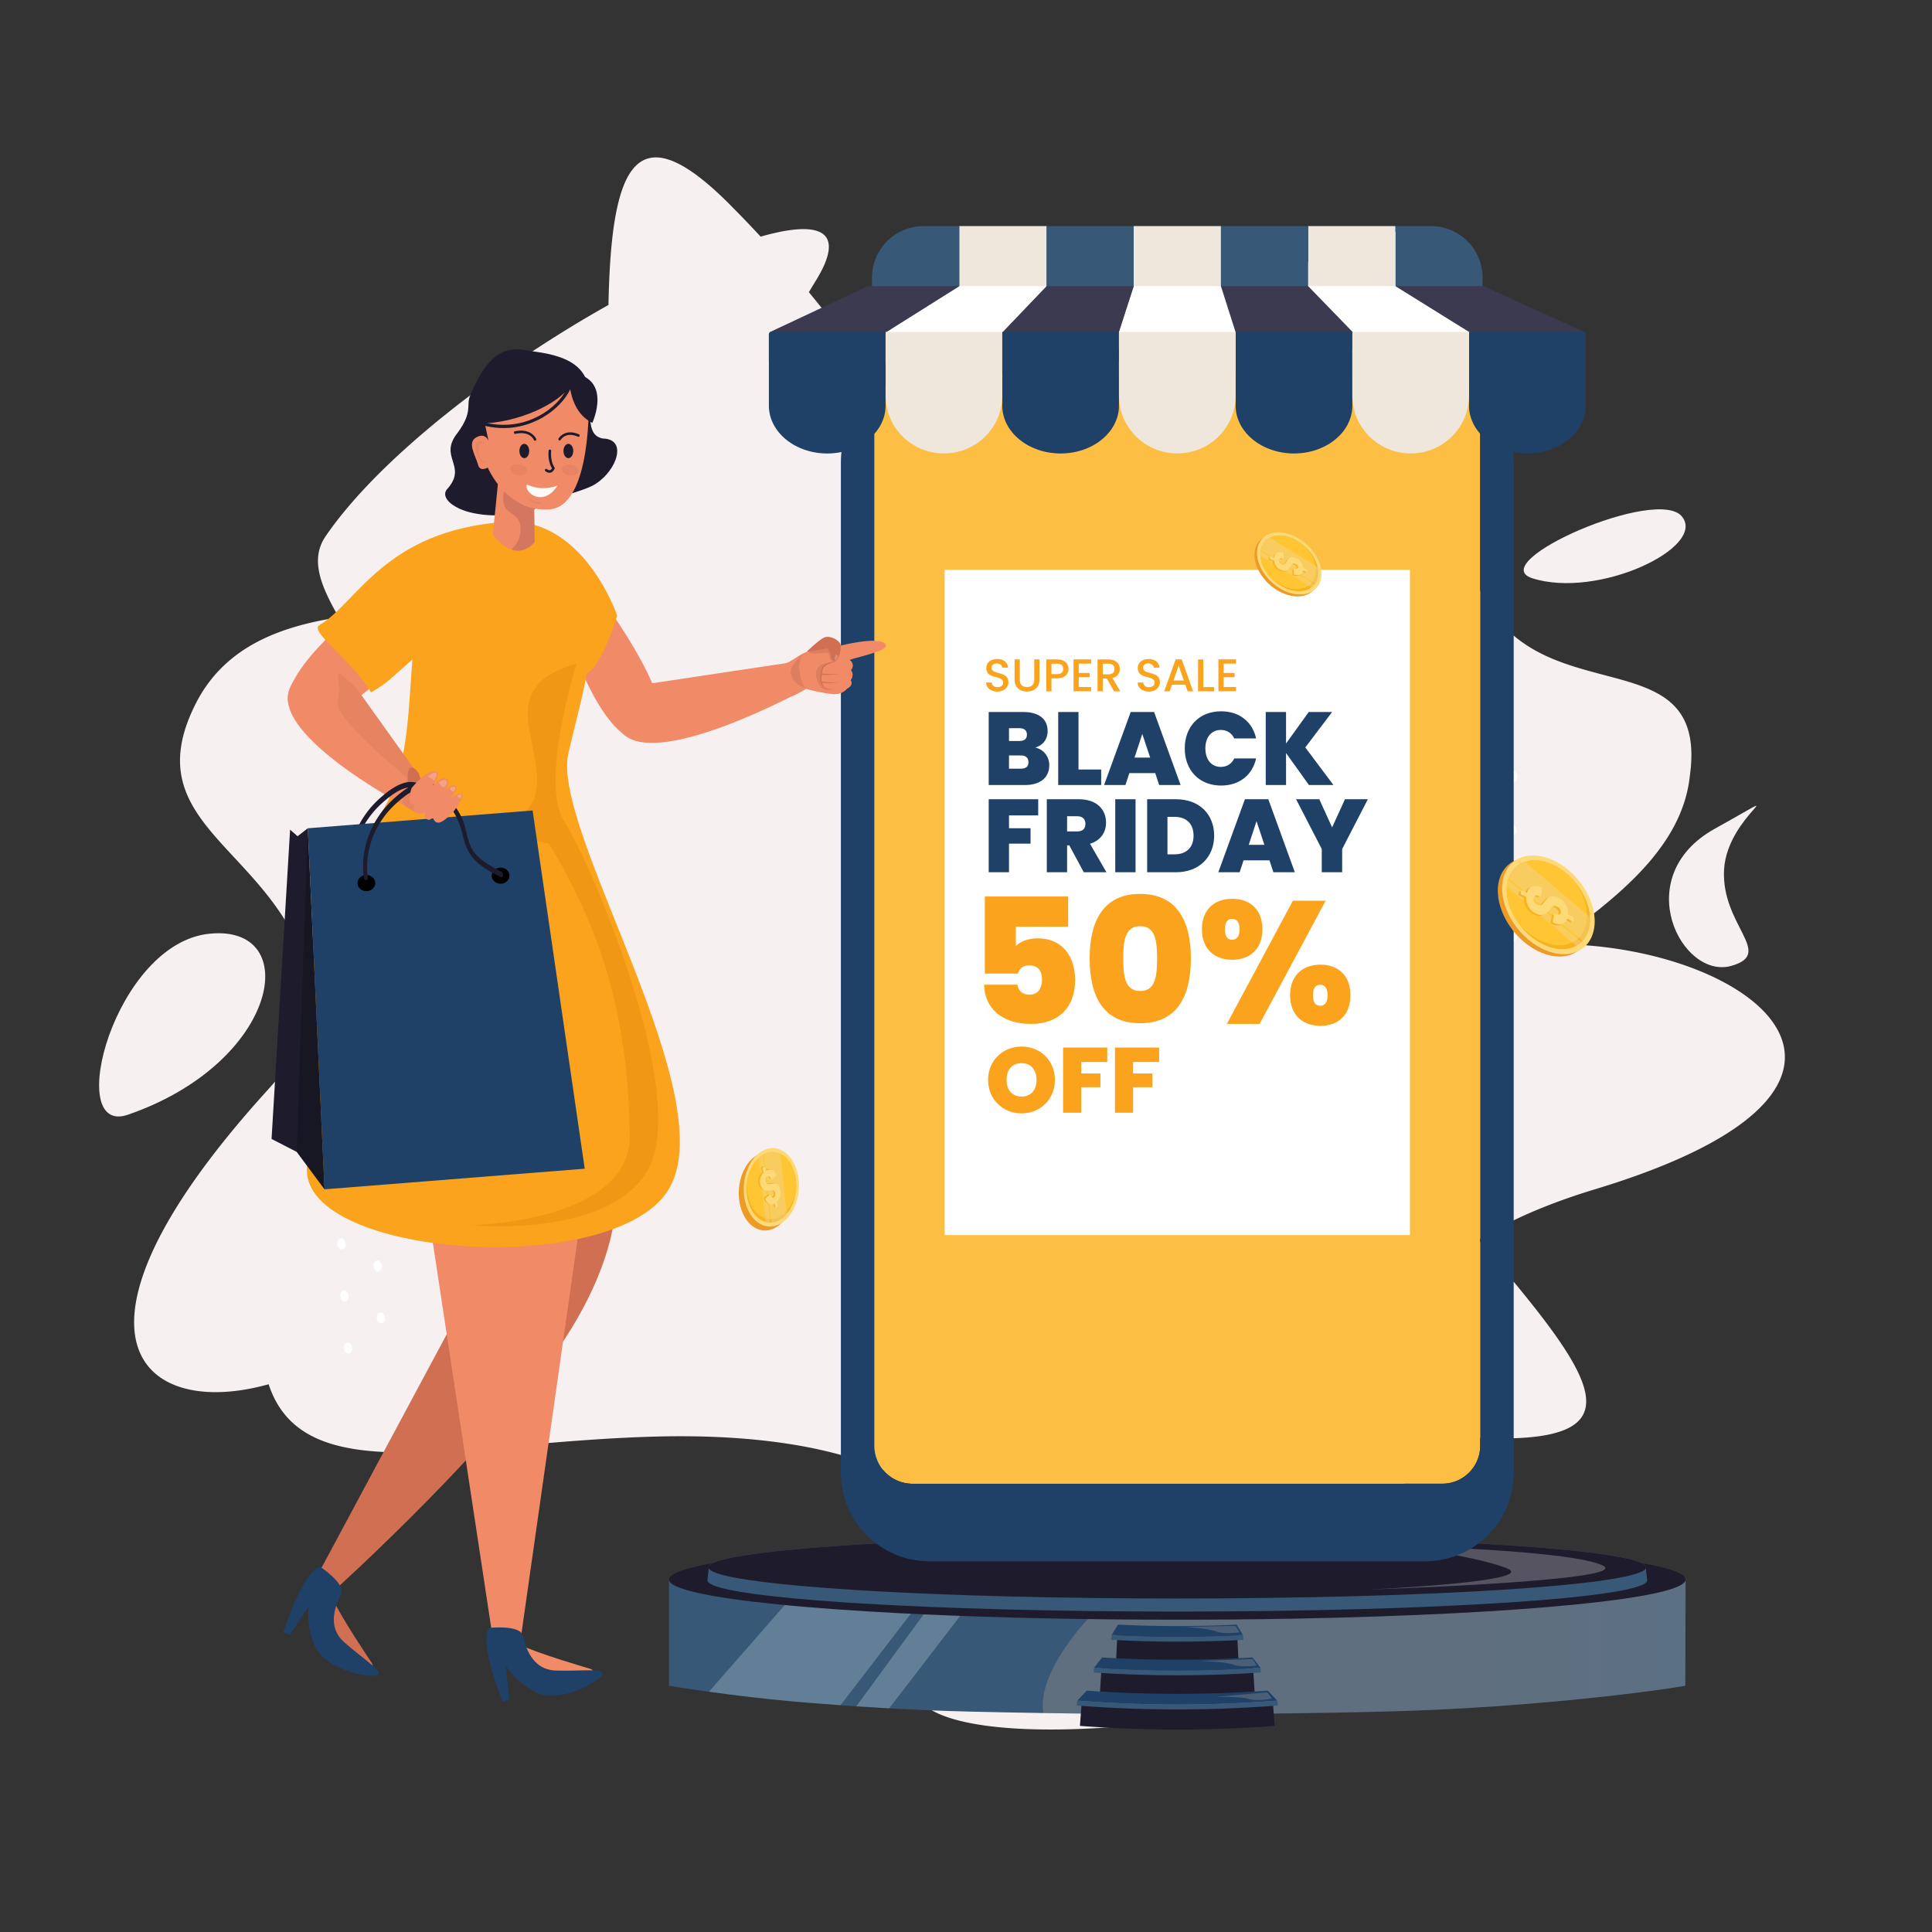 <svg xmlns="http://www.w3.org/2000/svg" enable-background="new 0 0 3000 3000" viewBox="0 0 3000 3000"><rect x="0" y="0" width="3000" height="3000" fill="#333333" stroke="none"/><path fill="#f7f0f1" d="M2410.76 1466.04c103.16-73.42 201.89-151.88 213.31-261.93 37.77-277.17-399.98 2.64-350.96-528.31 76.03-526.69-192.7-281.62-597.43-84.59-96.72 47.59-179.09 78.29-246.74 93.56-55.39-79.33-112.47-157.61-172.9-231.05 2.98-5.11 6.05-10.26 9.32-15.5 51.34-81.77 6.83-96.81-84.27-70.76a1633.295 1633.295 0 0 0-41.78-43.69c-151-155.17-190.24-70.81-194.49 149.77-169.36 94.92-354.64 235.7-439.02 358.86-24.73 35.95-8.17 76.65 20.28 126.13-90.56 14.17-173.36 44.72-218.84 127.71-117.82 221.23 177.87 230.81 185.69 513.09-24.71 32.57-53.15 66.72-85.82 102.65-333.55 371.93-189.24 503.1 10.04 447.48 54.93 167.54 301.99 87.89 609.67 81.03 422.73-8.59 574.23 166.93 415.33 342.8-159.01 179.55 590.95 126.82 801.5-38.66 53.47-41.63-60.02-169.52-87.71-315.06 46.19 6.37 92.55 10.92 138.92 13.17 263.29 11.7 181.22-95.76.66-307.73 46.01-28.77 104.92-55.07 179.55-77.83 534.12-161.05 242.45-382.75-64.31-381.14z"/><path fill="#f7f0f1" d="M2378.96 897.8c102.11 32.78 270.35-47.38 233.17-95.23-36.98-48.93-307.78 70.26-233.17 95.23zM2689.27 1499.54c-77.67 23.26-160.75-137.96-26.62-212.66 133.43-73.96 19.44-23.03 14.46 63.42-4.7 86.56 78.34 129.86 12.16 149.24zM198.18 1731.08c235.36-81 273.55-295.13 128.1-281.31-148.39 13.59-227.57 314.74-128.1 281.31z"/><path fill="#fff" d="M2294.54 1251.35c-.1 4.82-3.41 8.68-7.41 8.62-4-.06-7.17-4.01-7.07-8.83.1-4.82 3.43-8.68 7.43-8.62 4 .06 7.15 4.01 7.05 8.83zM2293.46 1334.23c-.03 4.82-3.29 8.7-7.3 8.66-4.01-.03-7.24-3.97-7.21-8.8.03-4.82 3.31-8.7 7.32-8.66 4 .04 7.22 3.98 7.19 8.8zM2293.6 1417.12c.04 4.82-3.17 8.72-7.19 8.7-4.02-.01-7.32-3.93-7.36-8.76-.04-4.82 3.19-8.72 7.2-8.7 4.02.02 7.31 3.94 7.35 8.76zM2294.96 1500.01c.12 4.82-3.05 8.73-7.08 8.74-4.03.01-7.39-3.9-7.5-8.72-.11-4.82 3.07-8.74 7.09-8.74 4.03 0 7.38 3.9 7.49 8.72zM2356.36 1206.26c-.13 4.8-3.47 8.63-7.46 8.57-4-.07-7.14-4.01-7-8.82.13-4.8 3.48-8.64 7.47-8.57 4 .07 7.12 4.02 6.99 8.82zM2354.75 1288.8c-.06 4.8-3.34 8.65-7.35 8.61-4-.04-7.21-3.98-7.15-8.78.06-4.8 3.36-8.66 7.36-8.61 4.01.05 7.2 3.98 7.14 8.78zM2354.35 1371.37c.01 4.8-3.23 8.67-7.24 8.65-4.01-.03-7.28-3.94-7.29-8.74-.01-4.8 3.24-8.68 7.25-8.65 4.02.02 7.27 3.94 7.28 8.74zM2355.17 1453.94c.08 4.8-3.1 8.69-7.13 8.69-4.02 0-7.36-3.9-7.44-8.71-.08-4.81 3.12-8.69 7.14-8.69 4.03.01 7.35 3.91 7.43 8.71zM533.36 1850.32c.17 4.7-2.58 8.59-6.15 8.66-3.57.08-6.6-3.68-6.77-8.39-.17-4.71 2.59-8.59 6.16-8.66 3.56-.07 6.59 3.68 6.76 8.39zM536.79 1931.27c.23 4.7-2.48 8.6-6.05 8.69-3.57.1-6.66-3.65-6.89-8.36-.23-4.71 2.49-8.6 6.06-8.69 3.57-.08 6.65 3.66 6.88 8.36zM541.26 2012.18c.29 4.7-2.37 8.6-5.95 8.71-3.58.11-6.72-3.62-7.01-8.32-.29-4.71 2.38-8.61 5.96-8.71 3.58-.11 6.71 3.62 7 8.32zM546.79 2093.04c.35 4.7-2.26 8.61-5.85 8.74-3.58.12-6.78-3.58-7.13-8.28-.35-4.7 2.28-8.62 5.86-8.74 3.58-.13 6.77 3.58 7.12 8.28zM586.07 1804.22c.14 4.69-2.63 8.55-6.2 8.62-3.57.07-6.57-3.68-6.71-8.38-.14-4.7 2.64-8.56 6.21-8.62 3.56-.07 6.56 3.68 6.7 8.38zM589 1884.94c.2 4.69-2.52 8.56-6.1 8.65s-6.63-3.65-6.83-8.35c-.2-4.7 2.54-8.57 6.11-8.65 3.57-.08 6.62 3.66 6.82 8.35zM592.98 1965.63c.26 4.69-2.42 8.57-6 8.67-3.58.1-6.69-3.62-6.95-8.31-.26-4.69 2.43-8.58 6.01-8.68 3.57-.1 6.68 3.63 6.94 8.32zM598.01 2046.26c.32 4.69-2.31 8.58-5.9 8.7-3.58.12-6.75-3.59-7.07-8.28-.32-4.69 2.33-8.59 5.91-8.7 3.58-.11 6.73 3.6 7.06 8.28z"/><path fill="#385877" d="m2617.4 2450.56-.46 166.92c0 1.14-210.42 33.91-469.47 40.3-97.67 2.46-205.73 3.77-319.33 3.77-72.04 0-141.86-.51-208.19-1.54-40.02-.63-78.78-1.37-115.94-2.28-42.13-1.03-83.52-2.8-123.36-5.02-17.35-.97-34.37-2.05-51.03-3.14-7.36-.51-14.61-.97-21.81-1.54-.86-.06-1.77-.11-2.63-.17-16.38-1.14-32.31-2.4-47.72-3.65-8.28-.68-16.38-1.37-24.32-2.05-48.52-4.22-96.24-10.22-132.27-15.18-37.33-5.25-62.05-9.36-62.05-9.48v-166.92H2617.4z"/><defs><filter id="a" width="998.36" height="210.99" x="1619.04" y="2450.56" filterUnits="userSpaceOnUse"><feFlood flood-color="#fff" flood-opacity="1" result="back"/><feBlend in="SourceGraphic" in2="back"/></filter></defs><mask id="b" width="998.36" height="210.99" x="1619.04" y="2450.56" maskUnits="userSpaceOnUse"><g filter="url(#a)"><linearGradient id="c" x1="1590.54" x2="2819.516" y1="2556.053" y2="2556.053" gradientUnits="userSpaceOnUse"><stop offset="0" stop-color="#fff"/><stop offset=".441" stop-color="#fdfdfd"/><stop offset=".6" stop-color="#f6f6f6"/><stop offset=".713" stop-color="#ebebeb"/><stop offset=".804" stop-color="#dadada"/><stop offset=".883" stop-color="#c4c4c4"/><stop offset=".951" stop-color="#a9a9a9"/><stop offset="1" stop-color="#919191"/></linearGradient><path fill="url(#c)" d="m2617.4 2450.56-.46 166.92c0 1.14-210.42 33.91-469.47 40.3-97.67 2.46-205.73 3.77-319.33 3.77-72.04 0-141.86-.51-208.19-1.54-10.67-66.68 76.72-154.07 76.72-154.07s365.69-32.2 644.43-55.37h276.3z" mask="url(#b)"/></g></mask><linearGradient id="d" x1="1590.54" x2="2819.516" y1="2556.053" y2="2556.053" gradientUnits="userSpaceOnUse"><stop offset="0" stop-color="#d5b496"/><stop offset=".523" stop-color="#d4b498"/><stop offset=".712" stop-color="#cfb69f"/><stop offset=".846" stop-color="#c6b8aa"/><stop offset=".954" stop-color="#babbbb"/><stop offset="1" stop-color="#b3bdc5"/></linearGradient><path fill="url(#d)" d="m2617.4 2450.56-.46 166.92c0 1.14-210.42 33.91-469.47 40.3-97.67 2.46-205.73 3.77-319.33 3.77-72.04 0-141.86-.51-208.19-1.54-10.67-66.68 76.72-154.07 76.72-154.07s365.69-32.2 644.43-55.37h276.3z" opacity=".25"/><path fill="#e2f4fb" d="m1449.09 2460.49-.12.16-37.96 49.44-50.23 65.34-55.6 72.41c-16.38-1.13-32.31-2.38-47.72-3.63-8.28-.69-16.38-1.37-24.32-2.06-48.52-4.24-96.24-10.21-132.27-15.22l54-61.79 48.12-55.05 43.21-49.44 7.42-8.47c61.21 3.06 126.51 5.85 195.47 8.31zM1526.27 2463.23l-35.96 46.86-52.57 68.37-57.09 74.23c-17.35-.97-34.37-2.02-51.03-3.11l53.6-73.21 48.64-66.27 35.85-48.84c19.23.68 38.81 1.33 58.56 1.97z" opacity=".25"/><path fill="#1d1b2c" d="M2617.41 2452.68c0 29.37-256.77 54-602.58 60.65-.06-.03-.09 0-.12 0l-9.36.18c-56.97 1.04-116.28 1.57-177.26 1.57-143.34 0-277.77-3.03-393.63-8.29-9.62-.44-19.16-.89-28.51-1.36-3.03-.15-6.06-.33-9.06-.48-33.56-1.72-65.34-3.65-95.1-5.76-34.36-2.43-66-5.11-94.54-7.99-105.53-10.6-168.47-23.97-168.47-38.52 0-29.55 259.98-54.29 609-60.74 57.92-1.07 118.27-1.63 180.32-1.63 164.96 0 318.1 4.01 444.72 10.84h.03c201.14 10.84 335.45 28.87 344.12 49.42.29.69.44 1.4.44 2.11z"/><path fill="#385877" d="M2557.71 2453.97c0 26.77-326.66 48.48-729.61 48.48-189.74 0-362.6-4.81-492.37-12.71-6.79-.41-13.47-.83-20-1.25-2.96-.19-5.86-.39-8.75-.58-28.26-1.93-54.15-4-77.35-6.21-82.67-7.85-131.15-17.42-131.15-27.73l2-18.97.35-3.13c11.38-19.41 194.81-35.88 451.81-42.87h550.92c256.9 6.99 440.34 23.45 451.8 42.84l.35 3.18v.02l2 18.93z"/><path fill="#1d1b2c" d="M2555.94 2433.78c0 .41-.09.83-.23 1.24v.02c-9.96 26.13-331.92 47.11-727.61 47.11-182.35 0-349.01-4.45-476.72-11.82-7.02-.41-13.93-.81-20.73-1.24-2.72-.17-5.42-.34-8.1-.52-27.4-1.76-52.69-3.65-75.67-5.67-88.63-7.79-142.52-17.43-146.41-27.89-.16-.41-.23-.81-.23-1.22 0-.64.19-1.29.58-1.91 11.38-19.41 194.81-35.88 451.81-42.87 84.97-2.3 177.97-3.57 275.46-3.57 97.49 0 190.49 1.27 275.46 3.57 256.9 6.99 440.34 23.45 451.8 42.84.4.63.59 1.27.59 1.93zM1923.22 2580.53c-63.38 3.15-126.88 3.15-190.26 0 .93-18.65 1.85-37.3 2.78-55.96 61.53 3.06 123.18 3.06 184.71 0 .92 18.66 1.85 37.31 2.77 55.96z"/><path fill="#1d1b2c" d="M1948.32 2631c-80.08 4.9-160.38 4.9-240.45 0l3.42-55.92c77.8 4.76 155.82 4.76 233.61 0l3.42 55.92zM1979.29 2679.95a2020.034 2020.034 0 0 1-302.39 0c.91-12.18 1.83-24.35 2.74-36.53 98.83 7.42 198.08 7.42 296.91 0 .91 12.17 1.82 24.35 2.74 36.53z"/><path fill="#1f4168" d="M1920.22 2522.68a1854.452 1854.452 0 0 1-184.26 0c-3.23 5.36-6.48 10.72-9.76 16.07 12.6.69 25.22 1.24 37.83 1.67 42.7 1.46 85.44 1.46 128.13 0 12.61-.43 25.22-.99 37.83-1.67-3.28-5.35-6.54-10.71-9.77-16.07z"/><path fill="#385877" d="M1930.53 2546.37c-68.24 3.72-136.63 3.72-204.88 0 .14-2.54.28-5.08.41-7.63 67.97 3.7 136.08 3.7 204.05 0l.42 7.63z"/><path fill="#1f4168" d="M1944.87 2573.68c-12.09.74-24.18 1.36-36.28 1.87-53.64 2.26-107.35 2.26-160.99 0-12.1-.51-24.19-1.13-36.28-1.87-4.08 5.28-8.2 10.54-12.34 15.8 15.97 1.07 31.94 1.94 47.93 2.62a1928.524 1928.524 0 0 0 210.32-2.62c-4.16-5.25-8.27-10.52-12.36-15.8z"/><path fill="#385877" d="M1957.89 2597.09c-86.43 5.81-173.16 5.81-259.59 0l.51-7.62c86.09 5.78 172.48 5.78 258.57 0l.51 7.62z"/><path fill="#1f4168" d="M1968.57 2625.19c-14.54 1.04-29.09 1.92-43.64 2.64a1967.43 1967.43 0 0 1-193.69 0c-14.55-.72-29.1-1.6-43.64-2.64-4.9 5.18-9.83 10.34-14.8 15.49 19.2 1.51 38.41 2.74 57.63 3.69 65.07 3.21 130.25 3.21 195.32 0 19.22-.95 38.43-2.18 57.63-3.69-4.97-5.14-9.91-10.31-14.81-15.49z"/><path fill="#385877" d="M1984.17 2648.28a1988.476 1988.476 0 0 1-312.16 0l.6-7.62c103.49 8.15 207.47 8.15 310.96 0l.6 7.62z"/><defs><filter id="e" width="85.12" height="11.35" x="1839.8" y="2524.56" filterUnits="userSpaceOnUse"><feFlood flood-color="#fff" flood-opacity="1" result="back"/><feBlend in="SourceGraphic" in2="back"/></filter></defs><mask id="f" width="85.12" height="11.35" x="1839.8" y="2524.56" maskUnits="userSpaceOnUse"><g filter="url(#e)"><linearGradient id="g" x1="1837.372" x2="1942.154" y1="2530.234" y2="2530.234" gradientUnits="userSpaceOnUse"><stop offset="0" stop-color="#fff"/><stop offset=".441" stop-color="#fdfdfd"/><stop offset=".6" stop-color="#f6f6f6"/><stop offset=".713" stop-color="#ebebeb"/><stop offset=".804" stop-color="#dadada"/><stop offset=".883" stop-color="#c4c4c4"/><stop offset=".951" stop-color="#a9a9a9"/><stop offset="1" stop-color="#919191"/></linearGradient><path fill="url(#g)" d="m1839.8 2526.26 78.68-1.7 6.44 10.17s-25.1 3.39-36.29-1.36c-11.18-4.74-48.83-7.11-48.83-7.11z" mask="url(#f)"/></g></mask><linearGradient id="h" x1="1837.372" x2="1942.154" y1="2530.234" y2="2530.234" gradientUnits="userSpaceOnUse"><stop offset="0" stop-color="#d5b496"/><stop offset=".523" stop-color="#d4b498"/><stop offset=".712" stop-color="#cfb69f"/><stop offset=".846" stop-color="#c6b8aa"/><stop offset=".954" stop-color="#babbbb"/><stop offset="1" stop-color="#b3bdc5"/></linearGradient><path fill="url(#h)" d="m1839.8 2526.26 78.68-1.7 6.44 10.17s-25.1 3.39-36.29-1.36c-11.18-4.74-48.83-7.11-48.83-7.11z" opacity=".25"/><defs><filter id="i" width="87.49" height="11.35" x="1863.88" y="2576.11" filterUnits="userSpaceOnUse"><feFlood flood-color="#fff" flood-opacity="1" result="back"/><feBlend in="SourceGraphic" in2="back"/></filter></defs><mask id="j" width="87.49" height="11.35" x="1863.88" y="2576.11" maskUnits="userSpaceOnUse"><g filter="url(#i)"><linearGradient id="k" x1="1861.382" x2="1969.086" y1="2581.78" y2="2581.78" gradientUnits="userSpaceOnUse"><stop offset="0" stop-color="#fff"/><stop offset=".441" stop-color="#fdfdfd"/><stop offset=".6" stop-color="#f6f6f6"/><stop offset=".713" stop-color="#ebebeb"/><stop offset=".804" stop-color="#dadada"/><stop offset=".883" stop-color="#c4c4c4"/><stop offset=".951" stop-color="#a9a9a9"/><stop offset="1" stop-color="#919191"/></linearGradient><path fill="url(#k)" d="m1863.88 2579.16 81.05-3.05 6.44 10.17s-25.09 3.39-36.29-1.35c-11.18-4.75-51.2-5.77-51.2-5.77z" mask="url(#j)"/></g></mask><linearGradient id="l" x1="1861.382" x2="1969.086" y1="2581.78" y2="2581.78" gradientUnits="userSpaceOnUse"><stop offset="0" stop-color="#d5b496"/><stop offset=".523" stop-color="#d4b498"/><stop offset=".712" stop-color="#cfb69f"/><stop offset=".846" stop-color="#c6b8aa"/><stop offset=".954" stop-color="#babbbb"/><stop offset="1" stop-color="#b3bdc5"/></linearGradient><path fill="url(#l)" d="m1863.88 2579.16 81.05-3.05 6.44 10.17s-25.09 3.39-36.29-1.35c-11.18-4.75-51.2-5.77-51.2-5.77z" opacity=".25"/><defs><filter id="m" width="87.75" height="12.08" x="1887.2" y="2627.76" filterUnits="userSpaceOnUse"><feFlood flood-color="#fff" flood-opacity="1" result="back"/><feBlend in="SourceGraphic" in2="back"/></filter></defs><mask id="n" width="87.75" height="12.08" x="1887.2" y="2627.76" maskUnits="userSpaceOnUse"><g filter="url(#m)"><linearGradient id="o" x1="1878.386" x2="1986.086" y1="2677.565" y2="2677.565" gradientTransform="rotate(-2.975 1112.665 2534.98)" gradientUnits="userSpaceOnUse"><stop offset="0" stop-color="#fff"/><stop offset=".441" stop-color="#fdfdfd"/><stop offset=".6" stop-color="#f6f6f6"/><stop offset=".713" stop-color="#ebebeb"/><stop offset=".804" stop-color="#dadada"/><stop offset=".883" stop-color="#c4c4c4"/><stop offset=".951" stop-color="#a9a9a9"/><stop offset="1" stop-color="#919191"/></linearGradient><path fill="url(#o)" d="m1887.2 2635.02 80.78-7.26 6.96 9.83s-24.88 4.69-36.31.53c-11.41-4.17-51.43-3.1-51.43-3.1z" mask="url(#n)"/></g></mask><linearGradient id="p" x1="1878.386" x2="1986.086" y1="2677.565" y2="2677.565" gradientTransform="rotate(-2.975 1112.665 2534.98)" gradientUnits="userSpaceOnUse"><stop offset="0" stop-color="#d5b496"/><stop offset=".523" stop-color="#d4b498"/><stop offset=".712" stop-color="#cfb69f"/><stop offset=".846" stop-color="#c6b8aa"/><stop offset=".954" stop-color="#babbbb"/><stop offset="1" stop-color="#b3bdc5"/></linearGradient><path fill="url(#p)" d="m1887.2 2635.02 80.78-7.26 6.96 9.83s-24.88 4.69-36.31.53c-11.41-4.17-51.43-3.1-51.43-3.1z" opacity=".25"/><defs><filter id="q" width="368.85" height="68.16" x="2123.99" y="2400.1" filterUnits="userSpaceOnUse"><feFlood flood-color="#fff" flood-opacity="1" result="back"/><feBlend in="SourceGraphic" in2="back"/></filter></defs><mask id="r" width="368.85" height="68.16" x="2123.99" y="2400.1" maskUnits="userSpaceOnUse"><g filter="url(#q)"><linearGradient id="s" x1="2111.75" x2="2566.72" y1="2436.423" y2="2412.765" gradientUnits="userSpaceOnUse"><stop offset="0" stop-color="#fff"/><stop offset=".441" stop-color="#fdfdfd"/><stop offset=".6" stop-color="#f6f6f6"/><stop offset=".713" stop-color="#ebebeb"/><stop offset=".804" stop-color="#dadada"/><stop offset=".883" stop-color="#c4c4c4"/><stop offset=".951" stop-color="#a9a9a9"/><stop offset="1" stop-color="#919191"/></linearGradient><path fill="url(#s)" d="M2161.63 2400.1s273.67 6.1 326.57 30.52c52.9 24.42-364.22 37.64-364.22 37.64s271.64-12.21 214.66-33.57c-56.96-21.36-177.01-34.59-177.01-34.59z" mask="url(#r)"/></g></mask><path fill="#fff" d="M2161.63 2400.1s273.67 6.1 326.57 30.52c52.9 24.42-364.22 37.64-364.22 37.64s271.64-12.21 214.66-33.57c-56.96-21.36-177.01-34.59-177.01-34.59z" opacity=".25"/><path fill="#fcbf44" d="M2298.43 609.83v1635.12c0 14.09-4.92 26.99-13.16 37.18-10.87 13.25-27.33 21.73-45.75 21.73h-822.87c-32.59 0-58.91-26.4-58.91-58.91V609.83c23.43-18.68 53.05-29.8 85.31-29.8h770.07c32.18.01 61.89 11.13 85.31 29.8z"/><path fill="#1f4168" d="M2350.47 717.39v1569.58c0 75.81-61.53 137.4-137.34 137.4h-770.07c-75.87 0-137.34-61.59-137.34-137.4V717.39c0-30.36 9.85-58.53 26.56-81.23 7.32-9.91 15.9-18.84 25.46-26.33v1635.14c0 32.49 26.33 58.94 58.94 58.94h822.84c32.55 0 58.94-26.44 58.94-58.94V609.83c9.62 7.6 18.14 16.42 25.46 26.33 16.7 22.7 26.55 50.87 26.55 81.23z"/><path fill="#385877" d="M2222.15 351.1c44.16 0 79.96 35.8 79.96 79.97v20.8c0 36.1-30.19 65.44-67.66 65.44-37.38 0-67.74-29.34-67.74-65.44V351.1h55.44z"/><path fill="#efe6dc" d="M2099 517.23c37.4 0 67.72-30.32 67.72-67.72v-98.44h-135.44v98.44c0 37.4 30.32 67.72 67.72 67.72z"/><path fill="#385877" d="M1895.83 351.11v100.83c0 36.03 30.37 65.33 67.72 65.33 37.44 0 67.72-29.3 67.72-65.33V351.11h-135.44z"/><path fill="#efe6dc" d="M1828.11 517.23c37.4 0 67.72-30.32 67.72-67.72v-98.44h-135.44v98.44c0 37.4 30.32 67.72 67.72 67.72z"/><path fill="#385877" d="M1624.95 351.11v100.83c0 36.03 30.37 65.33 67.72 65.33 37.44 0 67.72-29.3 67.72-65.33V351.11h-135.44z"/><path fill="#efe6dc" d="M1557.22 517.23c37.4 0 67.72-30.32 67.72-67.72v-98.44H1489.5v98.44c.01 37.4 30.33 67.72 67.72 67.72z"/><path fill="#385877" d="M1489.51 351.1v100.77c0 36.1-30.28 65.44-67.75 65.44-37.38 0-67.75-29.34-67.75-65.44v-20.8c0-44.17 35.8-79.97 79.97-79.97h55.53z"/><path fill="#3b3a51" d="m2166.7 444.32 113.2 71.15 1.18 2.74v.08l1.77 4.03c13.78 30.3 67.61 56.08 119.88 56.08 28.25 0 49.01-7.42 59.54-19.02v-41.17l-1.67-2.66-157.16-71.23H2166.7z"/><path fill="#fff" d="M2186.17 578.39h50.07c39.07 0 62.34-35.16 52.39-58.26l-121.92-75.81h-135.43l73.15 75.36c5.97 23.09 42.67 58.71 81.74 58.71z"/><path fill="#3b3a51" d="m1895.83 444.34 23.15 77.2c2.64 30.63 47.85 56.88 100.68 56.88 52.95 0 91.27-29.5 83.35-60.13l-71.73-73.95h-135.45z"/><path fill="#fff" d="M1803.08 578.39h50.06c39.07 0 72.24-24.62 70.24-47.72l-27.56-86.35h-135.44l-26.41 81.54c-1.98 23.1 30.04 52.53 69.11 52.53z"/><path fill="#3b3a51" d="m1624.94 444.34-79.29 81.98c-7.92 30.63 38.09 52.11 90.91 52.11 52.95 0 95.47-24 98.11-54.63l25.72-79.45h-135.45z"/><path fill="#fff" d="M1419.99 578.39h50.07c39.07 0 69.62-27.83 75.6-50.93l79.3-83.15h-135.42l-132.26 83.1c-9.97 23.1 23.64 50.98 62.71 50.98z"/><path fill="#3b3a51" d="M1193.91 518.45v40.85c10.43 11.6 31.3 19.1 59.55 19.1 52.95 0 107.08-26.27 120.27-56.89l1.38-3.14v-.08l1.18-2.82h.1l113.1-71.15h-141.97l-151.84 71.23-1.77 2.9z"/><path fill="#1f4168" d="M2281.08 515.55v114.41c0 40.93 40.65 74.21 90.65 74.21 50.09 0 90.55-33.28 90.55-74.21V518.21l-1.67-2.66h-179.53zM1918.71 515.51v114.48c0 40.91 40.63 74.17 90.6 74.17 50.09 0 90.6-33.26 90.6-74.17V515.51h-181.2zM1556.33 515.51v114.48c0 40.91 40.63 74.17 90.6 74.17 50.09 0 90.6-33.26 90.6-74.17V515.51h-181.2z"/><path fill="#efe6dc" d="M2099.91 515.46v98.85c0 49.59 40.56 89.79 90.59 89.79s90.6-40.2 90.6-89.79v-98.85h-181.19zM1737.52 614.32c0 49.59 40.56 89.79 90.6 89.79 50.03 0 90.59-40.2 90.59-89.79v-98.85h-181.19v98.85zM1375.14 614.32c0 49.59 40.56 89.79 90.6 89.79 50.03 0 90.59-40.2 90.59-89.79v-98.85h-181.19v98.85z"/><path fill="#1f4168" d="M1193.91 518.45v111.51c0 40.93 40.65 74.21 90.65 74.21 50.1 0 90.55-33.28 90.55-74.21V515.55h-179.42l-1.78 2.9z"/><path fill="#fff" d="M1466.88 884.86h722.42v1032.97h-722.42z"/><path fill="#f18a66" d="M635.3 1011.33s-134.87 148.65-181.36 93.88c-39.36-46.38 109.52-164.55 109.52-164.55l71.84 70.67zM933.97 929.66s141.43 188.57 76.07 217.33c-63.22 27.82-119.86-137.89-119.86-137.89l43.79-79.44zM1299.37 1077.62c-1.88.28-3.6.37-4.95.31-.28-.02-.52-.02-.75-.05-5.81-.56-11.56-1.42-16.86-2.39-14.26-2.57-25.33-5.88-25.33-5.88s-23.61 15.58-34.56 14.39c-10.57-5.4-11.21-49.55-11.21-49.55 20.3-2.55 30.94-16.41 46.59-22.13 15.67-5.7 35.42-5.46 35.42-5.46s82.74-23.4 87.98-4.68c2.34 8.32-40.31 17.14-56.16 22.34-.13.05-.26.08-.39.13.04.01 6.31 4.33 4.64 11.09-.8 3.3-2.62 4.73-2.62 4.73s2.71 3.64 2.7 6.88c-.01 3.26-1.81 8.19-3.33 8.57.01.06 2.58 3.14 1.23 7.01-1.34 3.86-6.86 6.56-6.86 6.56l-.01-.04c-.47.59-.94 1.15-1.45 1.66-3.91 3.92-9.51 5.81-14.08 6.51z"/><path fill="#f18a66" d="M1299.37 1077.62c.44-.72.74-1.51.81-2.38.29-3.89-3.39-5.24-6.35-5.74-1.73-.29-3.57-.28-5.26-.79-1.47-.41-2.9-1.49-4.03-2.54-9.81-8.87-10.57-31.9 3.4-36.24 5.73-1.78 11.83-3.11 17.71-4.04 4.91-.78 8.57-1.5 13.49-1.26.04.01 6.31 4.33 4.64 11.09-.8 3.3-2.62 4.73-2.62 4.73s2.71 3.64 2.7 6.88c-.01 3.26-1.81 8.19-3.33 8.57.01.06 2.58 3.14 1.23 7.01-1.34 3.86-6.86 6.56-6.86 6.56l-.01-.04c-.47.59-.94 1.15-1.45 1.66-3.9 3.94-9.5 5.83-14.07 6.53z"/><path fill="#231f20" d="M1296.96 1069.79c-15.12 1.03-20.52-5.77-22.21-9.01-.51-9.8.59-19.35 3.2-24.48 1.82-3.59 7.61-6.3 14.52-8.22-.4.04-.8.07-1.19.11-6.64.75-14.2 1.98-19.35 6.61-5.08 4.58-5.91 11.64-4.29 17.99 1.3 5.09 3.87 9.82 6.92 14.16v.01c.01.01.02.01.02.02.28.4.57.81.86 1.21-.02-.13-.03-.26-.05-.38 6.56 6.2 21.57 1.98 21.57 1.98z" opacity=".1"/><path fill="#d16f52" d="M1276.31 1060.1c4.78.61 8.57.72 13.34.58 4.86-.19 9.76-.78 14.32-2.45-4.66 1.35-9.52 1.59-14.32 1.44-4.79-.19-13.92-1.64-13.92-1.64-.44-1.58-.08-7.35.21-9.82.01-.12.03-.24.05-.37 4.9.2 9.77.23 14.64.02 4.93-.23 9.89-.62 14.67-1.84-4.85.89-9.78.94-14.68.83-4.81-.13-9.62-.48-14.38-1 .23-1.68.49-3.35.95-4.95 1.27-4.42 2.73-6.66 9.39-9.91 2.24-1.09 4.63-1.88 7.02-2.65 2.38-.82 4.82-1.48 7.26-2.15-5.05.52-10.05 1.59-14.88 3.38-2.41.91-4.79 2.03-6.87 3.79-.49.48-1.04.91-1.42 1.52l-.62.86-.46.91c-.33.6-.57 1.22-.78 1.85-.24.62-.44 1.25-.59 1.89-1.28 5.07-1.51 10.22-1.36 15.31.16 5.09 1.78 9.61 8.8 12.12-4.06-1.78-6.37-6.63-6.37-7.72z"/><path fill="#231f20" d="M1296.62 1025.19s-4.39 3.24-7.16-.66c-2.77-3.9 1.27-12.41-11.5-10.5-12.77 1.9-28.55.44-18.93-3.85 9.62-4.29 26.96-11.26 31.65-5.18 4.69 6.09 5.94 20.19 5.94 20.19z" opacity=".1"/><path fill="#d16f52" d="M1252.29 1012.3s20.44-20.05 28.61-22.83c8.18-2.78 21.33 4.26 23.92 10.22 2.39 5.51-1.21 20.12-4.22 23.65-3.01 3.53-7.67 7.18-10.3-4.59-2.63-11.77-5.9-11.52-5.9-11.52l-32.11 5.07z"/><path fill="#fff" d="M1297.8 1016.13s-2.75 7.63-1.81 8.91c.94 1.28 5.32-2.79 5.55-5.46.24-2.67-3.74-3.45-3.74-3.45z" opacity=".2"/><path fill="#f18a66" d="m1007.35 1061.75 216.81-32.61 27.32 40.45s-243.98 134.28-289.55 63.27c-45.58-70.99 45.42-71.11 45.42-71.11z"/><path fill="#231f20" d="M1252.14 1068.92c-6.54-4.6-9.54-17.21-11.12-28.99-1.19-8.96 1.86-17.34 5.45-23.71-1.28 1.04-2.54 2.13-3.72 3.33-3.09 3.12-17.19 15.94-14.6 27.4 4.05 17.9 20.57 19.14 23.26 22.08.24-.04.49-.07.73-.11z" opacity=".1"/><path fill="#d16f52" d="m704.57 1831.24 33.44 157.89-242.29 451.95 20.77 30.9s269.35-242.11 371.66-410.51c102.31-168.4 60.34-265.55 60.34-265.55l-243.92 35.32z"/><path fill="#f18a66" d="m908.01 1846.13-100.17 703.56-41.98-1.49-109.81-724.6z"/><path fill="#fba31c" d="M882.61 1169.4c12.43-53.85 23.58-91.82 28.21-124.03 23.16-8.95 47.6-89.34 47.6-89.34s-52.18-154.46-174.87-145.62C596.87 823.87 555.09 936.1 495.74 970.86c-16.13 9.45 52.57 56.36 80.28 104.27 25.49-13.9 35.92-26.65 64.4-51.1-8.33 100.35-4.92 203.2-78.37 275.82-146.48 144.82-35.05 344.29-82.45 497.52-47.4 153.23 468.09 193.77 557.8 50.93 89.71-142.82-182.49-558.89-154.79-678.9z"/><path fill="#f18a66" d="m760.86 2494.18 7.36 52.48s65.7 79.88 118.63 66.36c52.93-13.51 29.7-21.68 29.7-21.68s-84.82-24.65-109.26-37.54c-24.43-12.89-1.05-19.87-1.05-19.87l3.54-49.23-48.92 9.48z"/><path fill="#1f4168" d="M759.38 2527.78s48-5.21 52.35 11.8c4.34 17.01 13.52 52.93 51.14 54.4 37.63 1.47 77.34-4.64 72.2 6.74-5.15 11.38-67.91 45.53-103.97 26.55s-46.11-42.59-46.11-42.59l5.95 54.86-10.4 2.65c-.01 0-37.37-91.14-21.16-114.41z"/><path fill="#d16f52" d="M491.74 2452.87s-.57 103.42 48.77 126.88c49.33 23.46 36.7 2.33 36.7 2.33s-49.45-73.2-59.99-98.73c-10.54-25.54 11.9-15.95 11.9-15.95l-37.38-14.53z"/><path fill="#1f4168" d="M497.01 2432.7s40.24 26.69 32.7 42.55c-7.54 15.86-23.46 49.34 4.53 74.52 27.99 25.19 62.43 45.89 51.2 51.35-11.23 5.46-81.32-8.42-96.91-46.08-15.58-37.65-8.21-62.23-8.21-62.23l-30.51 45.98-9.69-4.61c-.01 0 29.55-93.96 56.89-101.48z"/><path fill="#d27606" d="M895.4 1030.53s-58.45 185.5-19.15 245.27c39.3 59.77 196.38 424.8 129.34 541.36-61.2 106.42-273.25 85.41-273.25 85.41s247.04-5.15 245.45-139.04c-1.96-165.74-34.6-304.06-125.37-453.52-87.88-18.8-163.3-23.18-163.3-23.18s129.52 15.74 143.15-57.38c13.63-73.13-67.73-162.73 63.13-198.92z" opacity=".25"/><path fill="#f18a66" d="M450.53 1067.22c-36.15 76.23 199.06 195.55 199.06 195.55l31.12-16.34s-.07-.03-.11-.14l-109.52-153.05-16.75-23.44s-12.69-14.81-30.05-25.36c-22.69-13.81-53.32-20.39-73.75 22.78z"/><path fill="#000107" d="M524.29 1044.46c2.32 14.21 3.38 30.67.04 44.57-4.95 20.72 60.25 79.23 107.99 118.76 1.7 1.41-18.44 31.6-.68 46.04 23.54 19.12 47.33-8.73 48.96-7.52L570.8 1093.3l.28-.04-16.75-23.44c0-.01-12.69-14.81-30.04-25.36z" opacity=".05"/><path fill="#d16f52" d="M654.69 1219.45s-1.37-23.75-14.45-27.49c-13.08-3.74-4.15 44.45-4.15 44.45s20.38-6.71 18.6-16.96z"/><path fill="#1d1b2c" d="M542.49 1362.75c-6.14-45.13 12.03-91.95 47.83-123.67 15.65-13.86 42.5-34.64 64.37-19.63 10.31 7.08 18.42 18.25 25.81 27.71 7.78 9.96 14.15 20.56 17.85 32.35 4.8 15.3 5.77 31.81 16.44 45.06 10.45 12.97 26.62 21.28 41.7 29.05 3.49 1.8 2.62 10.43-1.15 8.48-13.51-6.96-27.23-14.06-38.14-24.28-10.63-9.96-16.15-21.94-19.61-35.28-4.25-16.39-7.87-31.06-18.33-45.31-8.54-11.62-22.13-33.06-39-34.52-16.53-1.44-34.2 13.2-45.27 22.82a142.22 142.22 0 0 0-27.41 32.11c-16.03 25.73-22.8 55.41-18.8 84.79.72 5.37-5.58 5.59-6.29.32z"/><path fill="#1f4168" d="m503.92 1846.76 404.02-32-80.93-556.26-349.09 27.64z"/><path fill="#1d1b2c" d="m477.92 1286.14-15.85 12.35-11.61-10.18-28.78 480.26 39.09 20.09 43.15 58.1z"/><path d="m477.92 1286.14-17.15 502.52 43.15 58.1z" opacity=".2"/><path d="M763.59 1360.83c.66 6.91 7.36 12.02 14.95 11.42 7.6-.6 13.22-6.69 12.56-13.6-.66-6.91-7.36-12.02-14.95-11.42-7.6.6-13.23 6.69-12.56 13.6zM555.14 1372.35c.66 6.91 7.36 12.02 14.95 11.42 7.6-.6 13.22-6.69 12.56-13.6-.66-6.91-7.35-12.02-14.95-11.42-7.6.6-13.22 6.69-12.56 13.6z"/><path fill="#1d1b2c" d="M564.91 1362.75c-6.13-45.13 12.03-91.95 47.83-123.67 15.65-13.86 42.5-34.64 64.37-19.63 10.32 7.08 18.42 18.25 25.81 27.71 7.78 9.96 14.15 20.56 17.85 32.35 4.8 15.3 5.77 31.81 16.44 45.06 10.44 12.97 26.62 21.28 41.7 29.05 3.49 1.8 2.62 10.43-1.15 8.48-13.51-6.96-27.23-14.06-38.14-24.28-10.63-9.96-16.15-21.94-19.61-35.28-4.26-16.39-7.87-31.06-18.34-45.31-8.54-11.62-22.13-33.06-39-34.52-16.53-1.44-34.2 13.2-45.27 22.82a142.22 142.22 0 0 0-27.41 32.11c-16.03 25.73-22.8 55.41-18.8 84.79.73 5.37-5.57 5.59-6.28.32z"/><path fill="#f18a66" d="M716.98 1232.72c-6.38-2.42-18.46 8.22-18.46 8.22s15.36-17.25 8.53-20.78c-5.51-2.85-15.29 6.3-18.88 9.96 3.95-4.33 14.34-17.16 3.48-21.57-6.67-2.7-20.06 11.23-20.06 11.23s13.94-18.33 6.38-21.42c-14.03-5.74-38.87 25.36-38.87 25.36s-10.21 29.67 5.07 24.05c0 0-5.96 13.24 3.49 15.11 9.45 1.86 12.65-2.45 12.65-2.45s-2.77 8.91 2.84 11.83c5.61 2.92 8.77-3.91 8.77-3.91s1.84 10.8 10.64 8.77c7.01-1.62 17.04-12 20.84-16.17.1.07.17.11.17.11s.53-.7 1.38-1.86c4.39-5.98 17.38-24.46 12.03-26.48z"/><path fill="#fff" d="m664.76 1205.66 9.45 6.21s6.01-8.42 2.92-11.72c-3.09-3.3-12.37 5.51-12.37 5.51zM681.13 1215.8s6.09 7.93 8.52 6.72c2.42-1.21 6.23-7.49 3.18-10.71-3.05-3.23-11.43 2.79-11.7 3.99zM698.57 1224.14s2.08 4.94 5.71 5.21c0 0 4.93-4.75 2.31-7.23-2.63-2.47-8.02 2.02-8.02 2.02zM710.1 1235.78s1.73 4.01 4.42 3.69c0 0 3.17-2.09 1.7-5.07-1.46-2.99-6.12 1.38-6.12 1.38z" opacity=".2"/><path fill="#1d1b2c" d="M811.54 542.95c15.11 4.11 71.74 4.1 93.66 36.74 23.79 34.28-4.99 94.55 30.79 101.25 38.79.74 22.04 49.05-10.76 70.22-15.92 10.6-52.64 17.7-69.17 26.86-26.61 17.51-75.79 26.52-112.83 20.18-37.32-5.16-62.49-25.67-47.73-40.05 30.38-35.49-15.28-48.33 15.09-86.11 24.48-33.34 12.59-42.88 19.63-58.27 21.83-50.78 42.86-75.12 81.32-70.82z"/><path fill="#f18a66" d="m775.81 725.15-10.53 104.43s32.47 48.26 64.94 12.29l-.88-70.2-53.53-46.52z"/><path fill="#33133f" d="M802.39 843.21c6.98-11.87 9.66-29.93-1.16-40.5-4.37-4.28-10.07-6.95-14.29-11.4-5.24-5.54-6.19-13.94-5.42-21.21 1.25-11.88 6.29-23.45 5.47-35.22l42.34 36.79.88 70.2c-12.68 14.05-25.35 15.23-36.1 11.48 3.18-2.91 6-6.26 8.28-10.14z" opacity=".15"/><path fill="#f18a66" d="M914.17 617.8s5.85 167.9-60.84 173.17c-66.69 5.27-95.94-64.94-95.94-64.94s-12.29 7.61-15.21-4.68c-2.93-12.29-17.55-33.93-2.93-42.12 14.63-8.19 19.31 5.26 19.31 5.26l-8.19-38.03c-.01 0 162.04-83.66 163.8-28.66z"/><path fill="#33133f" d="M752.08 686.8s-8.78-4.74-12.29 2.11 4.22 33.01 14.57 29.85c0 0-13.34-5.79-11.76-21.78 1.57-15.97 7.19-5.08 9.48-10.18zM792.52 727.31c-.79 4.66 4.29 9.4 11.34 10.59 7.05 1.19 13.4-1.63 14.19-6.29.79-4.66-4.29-9.4-11.34-10.59-7.06-1.18-13.41 1.63-14.19 6.29zM872.37 727.75c-.79 4.66 4.29 9.4 11.34 10.59 7.05 1.19 13.4-1.62 14.19-6.28.79-4.66-4.29-9.4-11.34-10.59-7.05-1.19-13.4 1.62-14.19 6.28z" opacity=".05"/><path fill="#1d1b2c" d="M868.99 683.94c.68 0 1.34-.35 1.71-.99.32-.55 7.94-13.14 26.64-4.86 1 .44 2.16-.01 2.6-1 .44-1-.01-2.16-1-2.6-22.02-9.77-31.56 6.33-31.65 6.5-.54.95-.21 2.15.73 2.69.3.18.64.26.97.26zM830.77 684.29c.24 0 .49-.05.74-.14 1-.41 1.5-1.54 1.09-2.55-.07-.18-7.24-17.37-33.15-11.82a1.965 1.965 0 0 0-1.51 2.34 1.956 1.956 0 0 0 2.34 1.51c22.53-4.83 28.43 8.85 28.67 9.44.3.76 1.04 1.22 1.82 1.22zM853.21 734.07c.68 0 1.35-.1 2.01-.29 4.18-1.22 5.94-5.92 6.02-6.12.21-.58.14-1.23-.2-1.75-7.04-10.81-5.19-25.51-5.17-25.65.14-1.08-.61-2.07-1.69-2.21-1.07-.18-2.07.61-2.22 1.69-.09.64-1.98 15.48 5.19 27.4-.57 1.03-1.62 2.47-3.05 2.88-1.34.39-2.95-.14-4.82-1.57-.87-.66-2.1-.5-2.76.37-.66.86-.5 2.1.37 2.76 2.19 1.65 4.3 2.49 6.32 2.49z"/><path fill="#fcfaf7" d="M865.88 753.88s-22.48 10.18-47.66-1.53c-5.71 10.46 24.13 37.7 47.66 1.53z"/><path fill="#1d1b2c" d="M874.97 700.29c0 6.14 3.4 11.12 7.61 11.12 4.2 0 7.6-4.98 7.6-11.12 0-6.14-3.41-11.12-7.6-11.12-4.2 0-7.61 4.98-7.61 11.12zM806.53 700.29c0 6.14 3.41 11.12 7.6 11.12 4.2 0 7.61-4.98 7.61-11.12 0-6.14-3.41-11.12-7.61-11.12s-7.6 4.98-7.6 11.12z"/><path fill="#33133f" d="M836.73 781.8c2.08 0 3.44-.31 3.58-.34a.99.99 0 0 0 .73-1.19.989.989 0 0 0-1.18-.73c-.08.02-8.73 1.94-16.57-4.86a1 1 0 0 0-1.39.1.992.992 0 0 0 .1 1.39c5.44 4.72 11.16 5.63 14.73 5.63z" opacity=".05"/><path fill="#1d1b2c" d="M883.8 590.24c-.4-7.05-.05-11.64-.05-11.64 69.33 6.14 35.98 78.1 35.98 78.1-24.07-12.03-32.22-37.48-34.89-56.07-18.63 25.5-76.94 56.02-142.11 57.34l-8.16-14.44 149.23-53.29z"/><path fill="#1d1b2c" d="M890.27 588.86c-3.01 19.43-16.93 36.39-31.76 48.43-19.52 15.85-43.77 25.48-68.87 27.17-16.78 1.13-33.56-1.49-49.44-6.91-2.98-1.02-1.7-5.78 1.31-4.75 26.02 8.89 53.94 9.39 79.89-.02 20.59-7.47 39.9-20.95 52.65-38.92 5.58-7.87 9.98-16.69 11.46-26.3.49-3.13 5.24-1.81 4.76 1.3z"/><path fill="#ed9b27" d="M2386.63 1476.12c-39.23-20.11-66.08-66.63-59.98-103.9 6.1-37.28 42.85-51.19 82.08-31.08s66.08 66.62 59.98 103.9c-6.11 37.27-42.85 51.19-82.08 31.08z"/><path fill="#fed978" d="M2393.3 1472.47c-39.23-20.11-66.08-66.63-59.98-103.9 6.1-37.28 42.85-51.19 82.08-31.08s66.08 66.63 59.98 103.9c-6.1 37.27-42.85 51.18-82.08 31.08z"/><path fill="#f7b320" d="M2394.42 1465.61c-14.76-7.57-27.55-19.28-37.05-32.8-12.12-17.25-18.86-37.45-17.42-55.72.13-1.63.32-3.24.59-4.83.36-2.19.83-4.3 1.42-6.3.24-.84.5-1.65.79-2.44 4.45-12.69 13.54-21.35 25.29-25.19 13.07-4.27 29.4-2.63 46.25 6 12.5 6.41 23.61 15.8 32.48 26.74 12.86 15.84 21.05 34.95 22.09 52.98.27 4.64.07 9.22-.66 13.64-1.56 9.55-5.36 17.39-10.82 23.3-.54.58-1.09 1.15-1.66 1.69a37.328 37.328 0 0 1-8.12 5.94c-13.95 7.65-33.21 7.23-53.18-3.01z"/><path fill="#ffc532" d="M2389.84 1459.55c-12.5-6.41-23.61-15.8-32.48-26.74-13.2-18.79-20.03-41.08-16.84-60.56 5.48-33.49 38.5-45.99 73.75-27.93 12.5 6.41 23.61 15.8 32.48 26.74 13.2 18.79 20.02 41.08 16.84 60.56-5.49 33.5-38.5 46-73.75 27.93z"/><path fill="#edd9b2" d="m2457.36 1460.99-114.63-97.47c4.45-12.69 13.54-21.35 25.29-25.19l100.81 85.72c.27 4.64.07 9.22-.66 13.64-1.56 9.55-5.35 17.39-10.81 23.3zM2447.58 1468.62l-107.64-91.53c.13-1.63.32-3.24.59-4.83.36-2.19.83-4.3 1.42-6.3l113.76 96.71a37.431 37.431 0 0 1-8.13 5.95z" opacity=".35"/><path fill="#f7b320" d="M2383.24 1406.01c2.26 1.16 4.12 1.54 5.58 1.14 1.46-.4 2.98-1.64 4.56-3.72 1.58-2.08 3.14-3.94 4.68-5.6 1.54-1.66 3.22-2.9 5.03-3.74 1.81-.84 3.8-1.17 5.98-1 2.17.17 4.71 1 7.59 2.48 4.83 2.48 8.56 6.07 11.19 10.77 2.62 4.71 3.77 9.77 3.44 15.2l9.06 4.64-1.06 6.49-9.23-4.73c-1.59 4.58-4.38 7.39-8.38 8.41-4 1.03-8.71.15-14.15-2.64l2.26-13.78c2.98 1.52 5.35 2.15 7.14 1.89 1.78-.27 2.83-1.41 3.16-3.42.3-1.79-.07-3.49-1.1-5.09-1.03-1.6-2.58-2.94-4.67-4.01-2.12-1.08-3.89-1.37-5.32-.87-1.43.51-2.92 1.73-4.46 3.68a68.15 68.15 0 0 1-4.69 5.35c-1.58 1.62-3.28 2.85-5.09 3.69-1.81.84-3.82 1.19-6.03 1.06-2.21-.13-4.76-.94-7.65-2.42-4.9-2.51-8.64-6.03-11.25-10.56-2.6-4.54-3.75-9.47-3.43-14.82l-8.63-4.42 1.06-6.48 8.67 4.44c1.63-5.59 4.51-9.04 8.65-10.35 4.14-1.31 9.17-.45 15.09 2.59l-2.25 13.74c-3.26-1.67-5.86-2.26-7.79-1.75-1.93.5-3.1 2.01-3.51 4.54-.3 1.85.04 3.6 1.03 5.26.98 1.64 2.49 2.99 4.52 4.03z"/><path fill="#fed978" d="M2386.83 1404.5c2.26 1.16 4.12 1.54 5.58 1.14 1.46-.4 2.98-1.64 4.56-3.72 1.58-2.08 3.14-3.95 4.68-5.6 1.54-1.66 3.22-2.9 5.03-3.74 1.82-.84 3.8-1.17 5.98-1 2.17.17 4.71 1 7.59 2.48 4.84 2.48 8.57 6.07 11.19 10.77 2.63 4.71 3.77 9.77 3.44 15.2l9.06 4.64-1.06 6.49-9.23-4.73c-1.59 4.58-4.38 7.38-8.38 8.41-4 1.02-8.72.15-14.15-2.64l2.26-13.79c2.97 1.53 5.35 2.15 7.13 1.89 1.78-.26 2.84-1.4 3.17-3.42.29-1.79-.07-3.49-1.1-5.09-1.02-1.6-2.58-2.94-4.67-4.01-2.12-1.08-3.89-1.38-5.32-.87-1.43.51-2.92 1.73-4.46 3.68a68.15 68.15 0 0 1-4.69 5.35c-1.58 1.62-3.28 2.85-5.09 3.69-1.81.84-3.82 1.19-6.04 1.06-2.21-.13-4.76-.94-7.65-2.42-4.89-2.51-8.64-6.03-11.25-10.56-2.61-4.53-3.75-9.47-3.43-14.82l-8.63-4.42 1.06-6.48 8.67 4.44c1.63-5.59 4.51-9.04 8.65-10.35 4.14-1.31 9.17-.45 15.09 2.59l-2.25 13.74c-3.26-1.67-5.86-2.26-7.79-1.76-1.93.5-3.1 2.02-3.51 4.54-.3 1.85.04 3.6 1.02 5.26 1.01 1.66 2.51 3.01 4.54 4.05z"/><path fill="#ed9b27" d="M1997.4 923.12c-27.64-9.27-49.81-37.03-49.51-62.01.3-24.98 22.96-37.72 50.6-28.45s49.81 37.03 49.51 62.01c-.3 24.98-22.96 37.71-50.6 28.45z"/><path fill="#fed978" d="M2001.4 920.07c-27.64-9.27-49.81-37.03-49.51-62.01.3-24.98 22.96-37.72 50.6-28.45s49.81 37.03 49.51 62.01c-.3 24.98-22.96 37.71-50.6 28.45z"/><path fill="#f7b320" d="M2001.45 915.48c-10.4-3.49-19.93-9.88-27.48-17.78-9.63-10.08-16.04-22.62-16.91-34.71-.08-1.08-.11-2.15-.1-3.22.02-1.47.12-2.89.3-4.26.07-.57.17-1.13.28-1.67 1.65-8.74 6.74-15.3 14.04-18.98 8.12-4.09 18.96-4.63 30.84-.65 8.81 2.95 17 8 23.89 14.27 9.98 9.09 17.23 20.77 19.69 32.46.63 3.01.96 6.02.92 8.99-.08 6.4-1.78 11.9-4.77 16.31-.29.43-.6.86-.92 1.27a24.958 24.958 0 0 1-4.72 4.69c-8.34 6.37-20.98 7.99-35.06 3.28z"/><path fill="#ffc532" d="M1997.86 911.97c-8.81-2.95-17-8-23.88-14.27-10.49-10.98-17.16-24.88-17-37.93.27-22.45 20.62-33.89 45.46-25.56 8.81 2.95 17 8 23.89 14.27 10.49 10.98 17.16 24.88 17 37.93-.28 22.44-20.63 33.88-45.47 25.56z"/><path fill="#edd9b2" d="m2042.16 906.22-84.61-52.4c1.65-8.74 6.74-15.3 14.04-18.98l74.41 46.08c.63 3.01.96 6.02.92 8.99-.07 6.41-1.78 11.91-4.76 16.31zM2036.52 912.18l-79.45-49.2c-.08-1.08-.11-2.15-.1-3.22.02-1.47.12-2.89.3-4.26l83.97 51.99a24.668 24.668 0 0 1-4.72 4.69z" opacity=".35"/><path fill="#f7b320" d="M1988.24 877.6c1.59.53 2.85.6 3.76.19.92-.41 1.79-1.37 2.62-2.88.83-1.52 1.66-2.89 2.51-4.13.85-1.23 1.82-2.22 2.92-2.94 1.1-.73 2.37-1.14 3.81-1.25 1.44-.1 3.17.19 5.21.87 3.41 1.14 6.2 3.12 8.39 5.94 2.18 2.82 3.43 6.02 3.76 9.6l6.38 2.14-.05 4.35-6.5-2.18c-.58 3.15-2.13 5.26-4.65 6.33-2.51 1.07-5.69.96-9.52-.33l.11-9.24c2.1.7 3.72.88 4.85.53 1.14-.35 1.71-1.2 1.73-2.55.01-1.2-.39-2.28-1.22-3.22-.83-.95-1.98-1.67-3.45-2.16-1.49-.5-2.68-.51-3.57-.04-.89.47-1.74 1.42-2.55 2.85-.82 1.43-1.66 2.75-2.54 3.97-.87 1.22-1.86 2.19-2.97 2.92-1.1.73-2.38 1.16-3.84 1.29-1.46.13-3.21-.14-5.24-.82-3.45-1.16-6.25-3.09-8.4-5.79-2.15-2.71-3.39-5.82-3.71-9.35l-6.08-2.04.05-4.34 6.11 2.05c.51-3.82 2.06-6.36 4.63-7.63 2.58-1.27 5.95-1.2 10.13.2l-.11 9.21c-2.3-.77-4.05-.9-5.26-.38s-1.83 1.62-1.85 3.32c-.01 1.24.38 2.35 1.19 3.34.8.96 1.92 1.69 3.35 2.17z"/><path fill="#fed978" d="M1990.45 876.26c1.59.53 2.85.6 3.76.19.92-.41 1.79-1.37 2.62-2.88a46.16 46.16 0 0 1 2.51-4.12c.84-1.24 1.82-2.22 2.92-2.95 1.1-.73 2.37-1.14 3.81-1.25 1.44-.1 3.18.19 5.21.87 3.41 1.14 6.2 3.12 8.39 5.94 2.18 2.82 3.44 6.02 3.76 9.6l6.38 2.14-.05 4.35-6.5-2.18c-.58 3.15-2.13 5.26-4.65 6.33-2.51 1.07-5.69.96-9.52-.32l.11-9.24c2.09.71 3.71.88 4.85.53 1.14-.35 1.72-1.2 1.73-2.55.01-1.2-.39-2.28-1.22-3.22-.83-.95-1.98-1.66-3.45-2.16-1.49-.5-2.68-.51-3.57-.04-.89.47-1.74 1.42-2.56 2.85-.82 1.43-1.66 2.75-2.54 3.97-.87 1.22-1.86 2.19-2.96 2.92-1.1.73-2.38 1.16-3.84 1.29-1.46.13-3.21-.14-5.24-.83-3.45-1.16-6.25-3.09-8.4-5.79-2.15-2.71-3.39-5.82-3.71-9.35l-6.08-2.04.05-4.34 6.11 2.05c.51-3.82 2.05-6.36 4.63-7.63 2.58-1.27 5.95-1.2 10.13.2l-.11 9.21c-2.3-.77-4.05-.9-5.27-.38-1.21.52-1.83 1.62-1.85 3.32-.02 1.24.38 2.35 1.19 3.34.8.96 1.92 1.69 3.36 2.17z"/><path fill="#ed9b27" d="M1151.48 1879.22c-10.41-29.46-1.58-66.49 19.71-82.71 21.3-16.22 46.99-5.49 57.4 23.97 10.41 29.46 1.58 66.49-19.71 82.71s-46.99 5.49-57.4-23.97z"/><path fill="#fed978" d="M1159.22 1873.04c-10.41-29.46-1.58-66.49 19.71-82.71s46.99-5.49 57.4 23.97c10.41 29.46 1.58 66.49-19.71 82.71s-46.99 5.49-57.4-23.97z"/><path fill="#f7b320" d="M1163.13 1870.06c-3.91-11.08-4.8-23.35-3.11-34.93 2.16-14.78 8.52-28.47 18.16-37.18.86-.78 1.74-1.51 2.65-2.2 1.25-.96 2.52-1.81 3.8-2.55.54-.32 1.06-.6 1.6-.87 8.47-4.37 17.37-4.39 25.29-.66 8.81 4.16 16.42 12.96 20.89 25.61 3.32 9.39 4.46 19.63 3.7 29.58-1.09 14.42-6.18 28.25-14.43 38.04-2.12 2.52-4.45 4.78-6.98 6.7-5.46 4.16-11.23 6.34-16.92 6.73-.56.04-1.12.06-1.67.06-2.39.02-4.76-.28-7.08-.89-10.88-2.85-20.59-12.45-25.9-27.44z"/><path fill="#ffc532" d="M1163.73 1864.71c-3.32-9.39-4.46-19.63-3.7-29.59 2.35-16.1 9.69-30.9 20.82-39.38 19.13-14.58 42.22-4.94 51.58 21.53 3.32 9.39 4.46 19.63 3.7 29.58-2.35 16.1-9.69 30.9-20.82 39.38-19.14 14.59-42.23 4.95-51.58-21.52z"/><path fill="#edd9b2" d="m1197.8 1898.33-11.56-106.01c8.47-4.37 17.37-4.39 25.29-.66l10.17 93.24c-2.12 2.52-4.45 4.78-6.98 6.7-5.46 4.16-11.23 6.34-16.92 6.73zM1189.05 1897.5l-10.86-99.55c.86-.78 1.74-1.51 2.65-2.2 1.25-.96 2.52-1.81 3.8-2.55l11.48 105.2c-2.39.01-4.75-.29-7.07-.9z" opacity=".35"/><path fill="#f7b320" d="M1186.41 1833.92c.6 1.7 1.37 2.8 2.32 3.3.95.5 2.34.61 4.16.31 1.83-.3 3.54-.5 5.14-.6 1.6-.1 3.07.07 4.41.52 1.34.45 2.53 1.25 3.57 2.4s1.94 2.81 2.7 4.98c1.28 3.63 1.45 7.3.52 11-.94 3.7-2.82 6.87-5.63 9.5l2.4 6.8-3.71 2.82-2.45-6.93c-3.05 1.58-5.85 1.67-8.41.25-2.56-1.42-4.56-4.17-6-8.25l7.87-6c.79 2.23 1.71 3.72 2.76 4.45 1.04.73 2.14.66 3.29-.22 1.02-.78 1.66-1.83 1.92-3.16.25-1.32.1-2.77-.45-4.34-.56-1.59-1.34-2.6-2.32-3.04-.98-.44-2.34-.53-4.09-.28-1.74.25-3.42.41-5.02.47-1.6.06-3.08-.13-4.42-.58-1.34-.45-2.55-1.25-3.62-2.39-1.07-1.14-2-2.8-2.76-4.97-1.3-3.68-1.51-7.31-.65-10.92.87-3.6 2.68-6.7 5.45-9.3l-2.29-6.48 3.7-2.82 2.3 6.51c3.56-2.09 6.73-2.46 9.5-1.12 2.77 1.34 4.94 4.23 6.51 8.68l-7.85 5.98c-.87-2.45-1.92-4.01-3.15-4.69-1.24-.68-2.57-.47-4.02.63-1.06.81-1.73 1.87-2.03 3.21-.31 1.33-.19 2.76.35 4.28z"/><path fill="#fed978" d="M1188.99 1834.89c.6 1.7 1.37 2.8 2.32 3.3.95.51 2.33.61 4.16.31s3.54-.5 5.14-.6c1.6-.1 3.07.07 4.41.52 1.34.45 2.53 1.25 3.57 2.4s1.94 2.81 2.7 4.97c1.28 3.63 1.46 7.3.52 11s-2.82 6.87-5.63 9.51l2.4 6.8-3.71 2.82-2.45-6.93c-3.05 1.59-5.85 1.67-8.41.25-2.56-1.42-4.56-4.17-6-8.25l7.88-6c.79 2.23 1.71 3.71 2.75 4.45 1.05.73 2.14.66 3.29-.22 1.02-.78 1.66-1.83 1.91-3.16.25-1.32.1-2.77-.45-4.34-.56-1.59-1.33-2.61-2.32-3.04-.98-.44-2.35-.53-4.09-.28-1.74.25-3.42.41-5.02.47-1.6.06-3.08-.13-4.42-.58-1.34-.45-2.55-1.25-3.63-2.39-1.07-1.14-1.99-2.8-2.76-4.97-1.3-3.68-1.51-7.31-.65-10.92.87-3.61 2.68-6.71 5.45-9.31l-2.29-6.48 3.7-2.82 2.3 6.51c3.56-2.08 6.73-2.46 9.5-1.12 2.77 1.34 4.94 4.23 6.51 8.68l-7.85 5.98c-.87-2.45-1.92-4.02-3.15-4.7-1.23-.68-2.58-.47-4.02.63-1.06.8-1.73 1.87-2.03 3.2-.28 1.36-.16 2.79.37 4.31z"/><path fill="#fba31c" d="M1548.81 1073.9c-9.9 0-17.51-5.41-17.51-14.17h8.68c.35 4.06 3.2 7.33 8.83 7.33 5.69 0 8.89-3.06 8.89-7.26 0-11.96-26.26-4.2-26.26-22.42 0-8.68 6.9-14.09 17.01-14.09 9.47 0 16.15 4.98 16.87 13.45h-8.97c-.28-3.35-3.2-6.4-8.33-6.54-4.7-.15-8.33 2.13-8.33 6.9 0 11.17 26.19 4.2 26.19 22.28.01 7.4-6.04 14.52-17.07 14.52zM1575.43 1023.94h8.12v31.53c0 7.69 4.34 11.32 11.17 11.32 6.91 0 11.25-3.63 11.25-11.32v-31.53h8.12v31.38c0 12.6-9.11 18.58-19.43 18.58-10.39 0-19.22-5.98-19.22-18.58v-31.38zM1641.69 1053.33h-8.97v20.07h-8.11v-49.46h17.08c11.75 0 17.51 6.69 17.51 14.73 0 7.04-4.62 14.66-17.51 14.66zm0-6.62c6.34 0 9.19-3.06 9.19-8.04 0-5.13-2.85-8.12-9.19-8.12h-8.97v16.16h8.97zM1694.29 1030.48h-19.22V1045h17.08v6.62h-17.08v15.16h19.22v6.62h-27.33v-49.54h27.33v6.62zM1721.34 1023.94c11.75 0 17.51 6.76 17.51 14.8 0 5.84-3.13 12.1-11.46 14.17l12.24 20.5h-9.68l-11.39-19.79h-6.2v19.79h-8.11v-49.46h17.09zm0 6.61h-8.97v16.58h8.97c6.34 0 9.18-3.49 9.18-8.4 0-4.97-2.84-8.18-9.18-8.18zM1784.05 1073.9c-9.89 0-17.51-5.41-17.51-14.17h8.68c.35 4.06 3.2 7.33 8.83 7.33 5.69 0 8.9-3.06 8.9-7.26 0-11.96-26.26-4.2-26.26-22.42 0-8.68 6.9-14.09 17.01-14.09 9.47 0 16.15 4.98 16.87 13.45h-8.97c-.28-3.35-3.2-6.4-8.33-6.54-4.7-.15-8.33 2.13-8.33 6.9 0 11.17 26.19 4.2 26.19 22.28 0 7.4-6.05 14.52-17.08 14.52zM1840.56 1063.3h-20.71l-3.56 10.1h-8.47l17.72-49.54h9.39l17.73 49.54h-8.54l-3.56-10.1zm-10.32-29.61-8.11 22.99h16.15l-8.04-22.99zM1868.46 1023.94v42.91h16.73v6.55h-24.84v-49.46h8.11zM1919.28 1030.48h-19.22V1045h17.08v6.62h-17.08v15.16h19.22v6.62h-27.33v-49.54h27.33v6.62z"/><path fill="#1f4168" d="M1591.38 1218.99h-56.12v-113.36h54.35c22.99 0 37.14 10.61 37.14 29.42 0 13.67-8.04 22.67-19.14 25.73 13.51 3.06 21.71 14.48 21.71 27.34.01 19.13-13.66 30.87-37.94 30.87zm-8.68-88.28h-15.92v19.94h15.92c7.72 0 11.89-3.22 11.89-9.81.01-6.75-4.17-10.13-11.89-10.13zm2.25 42.29h-18.17v20.58h18.33c7.88 0 11.89-3.21 11.89-9.97.01-6.91-4.33-10.61-12.05-10.61zM1674.68 1105.63v89.24h35.22v24.12h-66.73v-113.36h31.51zM1793.84 1200.5h-40.2l-6.11 18.49h-33.12l41.32-113.36h36.34l41.16 113.36h-33.29l-6.1-18.49zm-20.09-60.79-12.06 36.66h24.28l-12.22-36.66zM1896.12 1104.5c28.46 0 48.72 16.4 54.35 42.13h-33.93c-4.02-8.52-11.58-13.18-20.9-13.18-14.47 0-23.96 11.25-23.96 28.62 0 17.53 9.49 28.78 23.96 28.78 9.32 0 16.88-4.67 20.9-13.18h33.93c-5.63 25.73-25.89 42.12-54.35 42.12-34.09 0-56.44-23.8-56.44-57.72 0-33.77 22.35-57.57 56.44-57.57zM1996.95 1169.3v49.69h-31.52v-113.36h31.52v48.88l35.22-48.88h36.34l-41.65 54.99 43.74 58.37h-38.11l-35.54-49.69zM1535.26 1241.05h76.86v25.08h-45.34v19.94h33.45v23.96h-33.45v44.38h-31.52v-113.36zM1675.16 1241.05c28.14 0 42.29 16.07 42.29 36.34 0 14.8-8.04 27.66-24.92 32.81l25.56 44.22h-35.21l-22.51-41.81h-3.38v41.81h-31.52v-113.36h49.69zm-2.57 26.37h-15.6v23.64h15.6c8.52 0 12.86-4.18 12.86-11.9 0-7.07-4.34-11.74-12.86-11.74zM1731.77 1241.05h31.52v113.36h-31.52v-113.36zM1885.34 1297.66c0 32.8-22.99 56.76-59.18 56.76h-44.86v-113.36h44.86c36.19-.01 59.18 23.3 59.18 56.6zm-61.58 28.94c18.17 0 29.58-10.29 29.58-28.94 0-18.81-11.41-29.27-29.58-29.27h-10.94v58.21h10.94zM1971.21 1335.92h-40.2l-6.11 18.49h-33.12l41.32-113.36h36.34l41.16 113.36h-33.29l-6.1-18.49zm-20.09-60.78-12.06 36.66h24.28l-12.22-36.66zM2012.55 1241.05h36.02l19.94 43.74 19.94-43.74h35.54l-39.88 77.34v36.02h-31.68v-36.02l-39.88-77.34z"/><path fill="#fba31c" d="M1658.62 1392.11v46.83h-81.19v30.04c6.76-7.04 19.21-11.91 33.83-11.91 40.87 0 58.19 31.39 58.19 64.41 0 42.49-25.17 68.47-68.47 68.47-46.01 0-72.53-25.44-72.81-60.9h51.7c.81 7.31 5.95 15.43 18.94 15.43 13.26 0 19.21-10.02 19.21-23.82 0-14.34-7.3-21.65-20.02-21.65-10.28 0-15.97 5.96-17.06 12.72h-51.69v-119.62h129.37zM1770.46 1388.05c56.84 0 78.76 41.68 78.76 100.14 0 59.27-21.92 100.68-78.76 100.68s-78.48-41.41-78.48-100.68c0-58.46 21.64-100.14 78.48-100.14zm0 50.08c-23.54 0-26.25 22.73-26.25 50.07 0 28.14 2.71 50.61 26.25 50.61 23.55 0 26.25-22.47 26.25-50.61.01-27.34-2.7-50.07-26.25-50.07zM1913.42 1395.64c26.79 0 46.82 15.7 46.82 47.36 0 31.39-20.03 47.36-46.82 47.36s-47.09-15.97-47.09-47.36c.01-31.67 20.3-47.36 47.09-47.36zm-11.36 47.36c0 11.1 4.06 16.23 11.1 16.23s11.64-5.14 11.64-16.23c0-11.1-4.6-16.24-11.64-16.24-7.04 0-11.1 5.14-11.1 16.24zm105.55-44.39h50.88l-102.57 191.34h-50.88l102.57-191.34zm42.76 99.33c26.79 0 46.55 15.97 46.55 47.36 0 31.67-19.76 47.63-46.55 47.63-26.79 0-47.09-15.96-47.09-47.63 0-31.39 20.29-47.36 47.09-47.36zm-11.64 47.36c0 11.36 4.06 16.51 11.37 16.51 6.76 0 11.36-5.15 11.36-16.51 0-10.83-4.6-16.24-11.36-16.24-7.31 0-11.37 5.41-11.37 16.24zM1586.26 1728.86c-28.71 0-51.96-21.53-51.96-51.96s23.25-51.82 51.96-51.82c28.85 0 51.82 21.39 51.82 51.82s-23.11 51.96-51.82 51.96zm0-26.12c14.49 0 23.25-10.19 23.25-25.84 0-15.93-8.76-25.97-23.25-25.97-14.64 0-23.25 10.04-23.25 25.97 0 15.64 8.61 25.84 23.25 25.84zM1650.77 1626.66h68.6v22.39h-40.47v17.8h29.86v21.39h-29.86v39.61h-28.13v-101.19zM1731.33 1626.66h68.61v22.39h-40.47v17.8h29.85v21.39h-29.85v39.61h-28.14v-101.19z"/></svg>